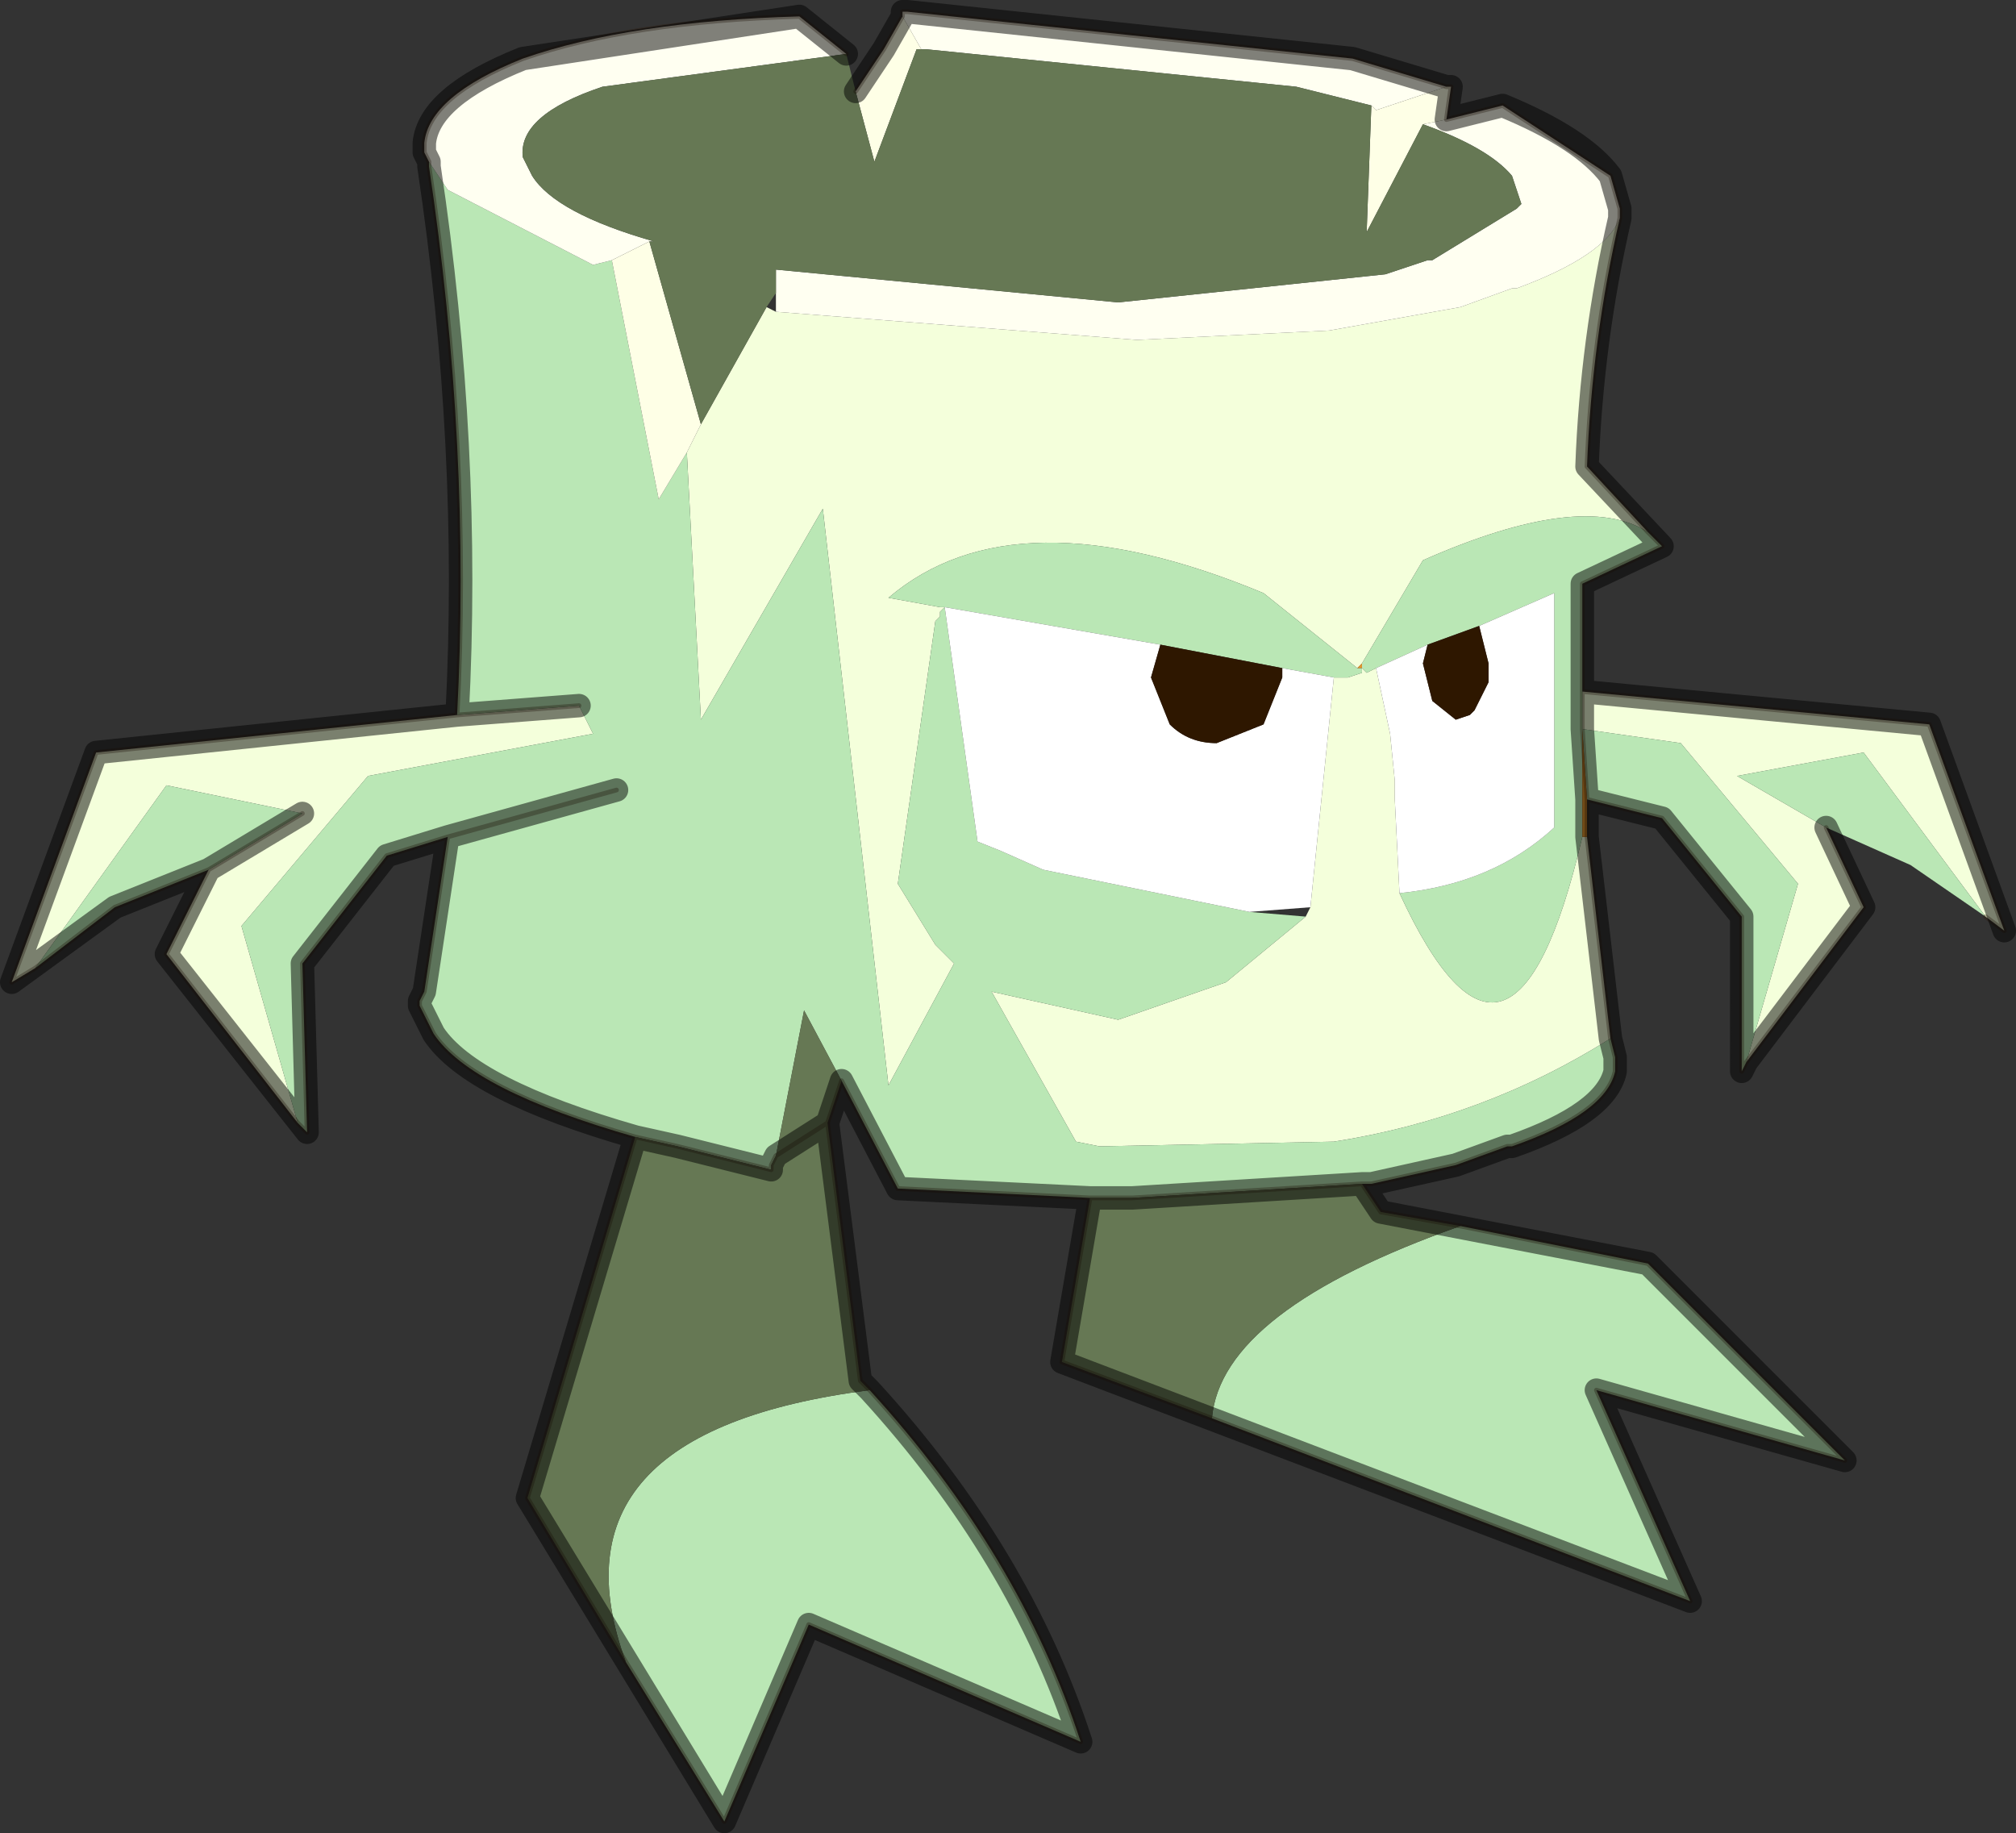 <svg viewBox="0 0 21.5 19.55" xmlns="http://www.w3.org/2000/svg" xmlns:xlink="http://www.w3.org/1999/xlink"><rect x="0" y="0" width="21.5" height="19.55" fill="#333333" stroke="none"/><g transform="translate(-1.425 -1.725)"><use transform="translate(1.55 1.85)" width="21.25" height="19.3" xlink:href="#a"/><use transform="translate(1.45 1.75)" width="21.45" height="19.5" xlink:href="#b"/></g><defs><path d="M9.1.95 9.4.5l.2-.35V.1h.05l4.75.5 1 .3h.05l-.05.35.6-.15q.85.35 1.15.75l.1.35v.1q-.3 1.3-.35 2.65l.8.85-.85.4v1.15l3.7.35.8 2.2m-1.9-1.1.4.85-1.25 1.65-.05.1V9.75L17.7 8.7l-.8-.2v.4l.25 2.15.05.2v.15q-.1.45-1.1.8h-.05l-.55.2-.9.2h-.1l.2.3 2.85.55 2.1 2.1L17 14.8l1 2.25-6.7-2.55.3-1.75-2.05-.1-.6-1.15-.15.45.35 2.75.1.1q1.6 1.75 2.25 3.75L8.6 17.3l-.9 2.1-2.1-3.45 1.15-3.85Q5 11.6 4.6 11l-.15-.3v-.05l.05-.1.25-1.65-.65.2-.9 1.15.05 1.8-1.5-1.9.45-.9-1 .4-1.1.8L1 8l3.85-.4q.15-2.85-.3-5.85V1.7l-.05-.1v-.1Q4.55 1 5.55.6L8.5.15l.5.4m7.85 6.8v.4l.05.75m-14.7.75 1-.6m11.3 3.95-2.45.15h-.45m-2.8-.8-.55.35-.05.1v.05l-1-.25-.45-.1m-.2-3.7-1.8.5m.1-1.3 1.3-.1" fill="none" stroke="#000" stroke-linecap="round" stroke-linejoin="round" stroke-opacity=".498" stroke-width=".25" id="b"/><use width="21.25" height="19.3" xlink:href="#c" id="a"/><g id="c"><path d="m3.1 8.55-1.45-.3-1.4 1.95-.25.15.9-2.45 3.85-.4 1.3-.1.15.3-2.4.45-1.35 1.6.6 2.1-1.4-1.8.45-.9 1-.6M17.15 2.2q-.3 1.3-.35 2.65l.65.7q-.7-.45-2.4.3l-.65 1.1-.05.05-1-.8q-2.65-1.1-4 .05l.55.1h.05l-.05.05v.05l-.05.05-.4 2.8.4.65.2.2-.7 1.3-.7-6.15-1.3 2.25L7.2 4.7l.15-.3.7-1.25.1.05 3.85.3 2.05-.1 1.4-.25.55-.2h.05q.95-.35 1.1-.75m-.4 5.05 3.7.35.8 2.2-.2-.15-1.3-1.75-1.35.25.95.55.4.85-1.25 1.65.55-1.9-1.25-1.5-1.05-.15v-.4m.05 1.55.25 2.15q-1.35.85-2.95 1.1l-2.5.05-.25-.05-.9-1.6 1.35.3 1.15-.4.85-.7.05-.1.25-2.45h.15l.15-.05V7l.05.05.1-.05.15.7.05.5v.2l.05 1q1.2 2.6 1.95-.6h.05" fill="#f4ffdb" fill-rule="evenodd"/><path d="m.25 10.2 1.4-1.95 1.45.3-1 .6-1 .4-.85.65m4.5-2.7q.15-2.85-.3-5.85V1.6l.2.3 1.55.8.2-.05.5 2.55.3-.5.15 2.85 1.3-2.25.7 6.15.7-1.3-.2-.2-.4-.65.4-2.8.05-.05V6.4l.05-.05H9.9l-.55-.1q1.35-1.15 4-.05l1 .8h.05v-.05l.65-1.1q1.7-.75 2.4-.3l.15.15-.85.4v2.7Q16 12 14.8 9.4q1-.1 1.65-.7V6.2l-.8.35-.55.2-.55.25-.1.05L14.4 7v.05l-.15.05h-.15l-.55-.1-1.3-.25-2.3-.4.35 2.5.25.1.45.2 2.2.45.6.05-.85.7-1.15.4-1.35-.3.9 1.6.25.05 2.5-.05q1.6-.25 2.95-1.1l.05.2v.15q-.1.45-1.1.8h-.05l-.55.2-.9.2h-.1l-2.45.15h-.45l-2.05-.1-.6-1.15-.4-.75-.3 1.55-.05.1v.05l-1-.25-.45-.1q-1.75-.5-2.15-1.1l-.15-.3v-.05l.05-.1.25-1.65L4 9l-.9 1.15.05 1.8-.1-.1-.6-2.1 1.35-1.6 2.4-.45-.15-.3-1.3.1m16.3 2.15-.8-.55-.9-.4-.95-.55 1.35-.25 1.3 1.75M18.5 11.2l-.05.1V9.65L17.6 8.6l-.8-.2-.05-.75 1.05.15 1.25 1.5-.55 1.9m-3.05 1.75 2 .4 2.1 2.1-2.65-.75 1 2.25L12.8 15q.1-1.15 2.65-2.05m-6.3 1.75q1.6 1.75 2.25 3.75L8.5 17.2l-.9 2.1-1.05-1.7q-.9-2.45 2.6-2.9m-4.5-5.9 1.8-.5-1.8.5" fill="#bae7b5" fill-rule="evenodd"/><path d="m4.45 1.6-.05-.1v-.1Q4.45.9 5.45.5 6.6.1 8.4.05l.5.4L6.3.8q-.9.3-.85.75l.1.2q.25.4 1.3.7H6.8l-.4.2-.2.05-1.55-.8-.2-.3M9.5.05V0h.05l4.75.5 1 .3-.75.25L14.5 1l-.8-.2L9.75.4H9.7L9.5.05m5.8 1.1.6-.15 1.15.75.1.35v.1q-.15.4-1.1.75H16l-.55.2-1.4.25-2.05.1-3.85-.3v-.45l3.65.35 2.85-.3.45-.15h.05l.9-.55.05-.05-.1-.3q-.25-.3-.95-.55l.25-.05" fill="#fffff1" fill-rule="evenodd"/><path d="M9 .85 9.3.4l.2-.35.2.35h-.05L9.2 1.6 9 .85M15.3.8h.05l-.05.35-.25.05-.6 1.15L14.5 1l.05.05.75-.25M7.2 4.7l-.3.5-.5-2.55.4-.2.55 1.95-.15.3" fill="#feffe6" fill-rule="evenodd"/><path d="m8.9.45.1.4.2.75.45-1.2h.1l3.95.4.8.2-.05 1.35.6-1.15q.7.25.95.55l.1.3-.05.05-.9.55h-.05l-.45.15-2.85.3-3.65-.35V3l-.1.15-.7 1.25-.55-1.95h.05q-1.05-.3-1.3-.7l-.1-.2Q5.4 1.1 6.3.8L8.9.45m5.5 12.05.2.3.85.15q-2.55.9-2.65 2.05l-1.6-.6.3-1.75h.45l2.45-.15m-5.55-1.1-.15.45.35 2.75.1.1q-3.5.45-2.6 2.9L5.5 15.85 6.65 12l.45.1 1 .25v-.05l.05-.1.55-.35-.55.35.3-1.55.4.75" fill="#667854" fill-rule="evenodd"/><path d="m12.25 6.75-.1.35.2.5q.2.2.5.2l.5-.2.2-.5V7l.55.1-.25 2.45-.65.05-2.2-.45-.45-.2-.25-.1-.35-2.5 2.3.4m2.3.25.55-.25-.05.2.1.4.25.2.15-.05.05-.05.15-.3v-.2l-.1-.4.8-.35v2.5q-.65.6-1.65.7l-.05-1v-.2l-.05-.5-.15-.7" fill="#fff" fill-rule="evenodd"/><path d="M13.55 7v.1l-.2.5-.5.2q-.3 0-.5-.2l-.2-.5.1-.35 1.3.25m1.55-.25.55-.2.1.4v.2l-.15.3-.05.05-.15.05-.25-.2-.1-.4.05-.2" fill="#2e1700" fill-rule="evenodd"/><path d="M16.8 8.4v.4h-.05V7.55v.1l.05.75m-2.4-1.45V7h-.05l.05-.05" fill="#e3952d" fill-rule="evenodd"/><path d="M4.45 1.65V1.6v.05M9.75.4H9.7h.05" fill="#ffd374" fill-rule="evenodd"/><path d="m.25 10.2.85-.65 1-.4 1-.6m-.05 3.3-1.4-1.8.45-.9M.25 10.2l-.25.15.9-2.45 3.85-.4q.15-2.85-.3-5.85V1.6l-.05-.1v-.1Q4.45.9 5.45.5 6.6.1 8.4.05l.5.4m.1.4L9.3.4l.2-.35V0h.05l4.75.5 1 .3h.05l-.05.35.6-.15 1.15.75.1.35v.1q-.3 1.3-.35 2.65l.65.7.15.15-.85.4v1.15l3.7.35.8 2.2-.2-.15m-1.7-.95.4.85-1.25 1.65-.05.1V9.65L17.6 8.6l-.8-.2v.4l.25 2.15.05.2v.15q-.1.45-1.1.8h-.05l-.55.2-.9.2h-.1l.2.3.85.15 2 .4 2.1 2.1-2.65-.75 1 2.25L12.8 15l-1.6-.6.3-1.75-2.05-.1-.6-1.15-.15.45.35 2.75.1.1q1.6 1.75 2.25 3.75L8.5 17.2l-.9 2.1-1.05-1.7-1.05-1.75L6.65 12q-1.75-.5-2.15-1.1l-.15-.3v-.05l.05-.1.25-1.65L4 9l-.9 1.15.05 1.8-.1-.1m3-4.45-1.3.1m12 .05v-.3m0 .3v.1l.05.75m-8.65 3.8-.05.1v.05l-1-.25-.45-.1m2.05-.15-.55.35m6.25.3-2.45.15h-.45M6.45 8.3l-1.8.5" fill="none" stroke="#2e1700" stroke-linecap="round" stroke-linejoin="round" stroke-opacity=".302" stroke-width=".05"/></g></defs></svg>